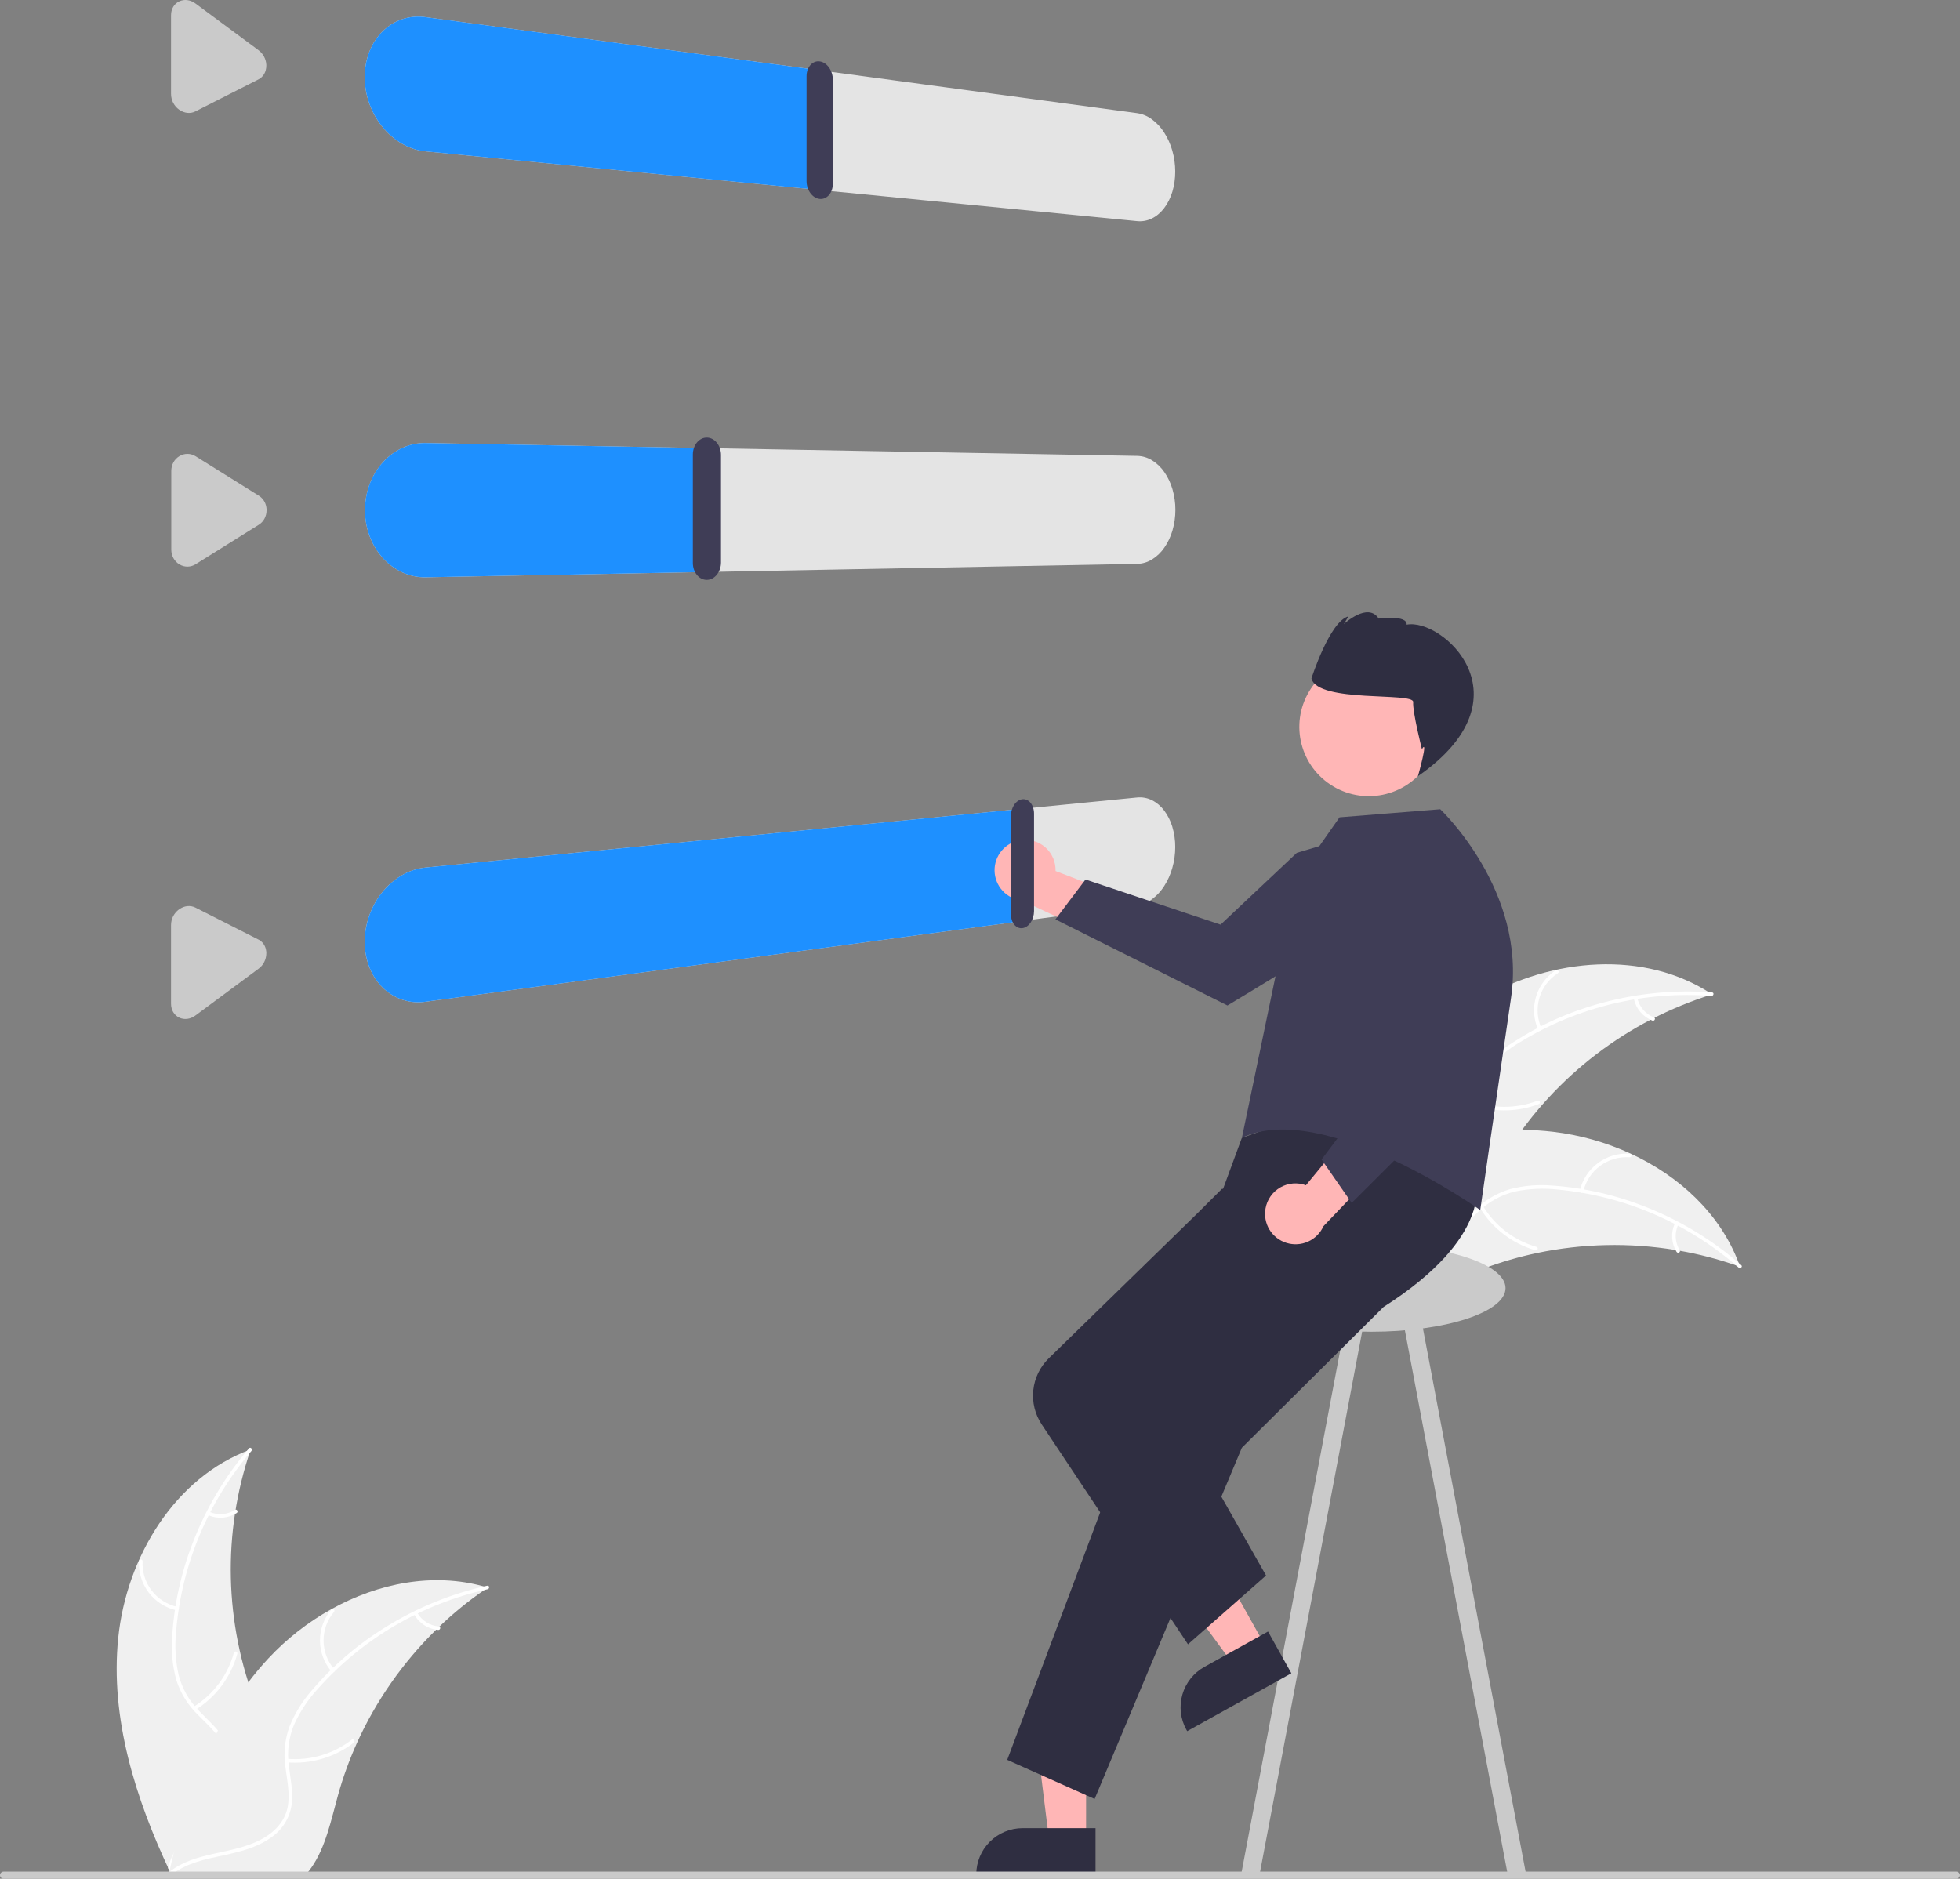 <svg width="121" height="116" viewBox="0 0 121 116" fill="none" xmlns="http://www.w3.org/2000/svg">
<rect x="0" y="0" width="121" height="116" fill="#808080" stroke="none"/>
<g clip-path="url(#clip0_941_16671)">
<path d="M91.455 61.67C95.777 59.149 101.537 58.622 105.7 61.396C100.502 63.014 96.046 66.413 93.12 70.993C91.998 72.763 90.934 74.848 88.942 75.508C87.702 75.919 86.318 75.666 85.14 75.101C83.963 74.535 82.954 73.681 81.959 72.837L81.641 72.764C84.045 68.384 87.133 64.191 91.455 61.67Z" fill="#F0F0F0"/>
<path d="M105.652 61.49C101.519 61.178 97.393 62.171 93.859 64.331C93.09 64.782 92.397 65.351 91.806 66.018C91.251 66.686 90.886 67.49 90.748 68.346C90.603 69.142 90.547 69.972 90.211 70.719C90.033 71.099 89.777 71.437 89.459 71.711C89.141 71.985 88.768 72.189 88.366 72.31C87.371 72.636 86.317 72.586 85.289 72.501C84.147 72.407 82.962 72.292 81.869 72.716C81.737 72.767 81.665 72.559 81.797 72.508C83.699 71.77 85.739 72.603 87.693 72.252C88.604 72.088 89.472 71.65 89.921 70.809C90.315 70.073 90.373 69.216 90.512 68.409C90.635 67.572 90.961 66.777 91.462 66.094C92.017 65.4 92.687 64.805 93.443 64.335C95.127 63.249 96.971 62.434 98.909 61.919C101.117 61.32 103.412 61.102 105.694 61.274C105.836 61.285 105.792 61.501 105.652 61.49Z" fill="white"/>
<path d="M94.954 63.569C94.671 62.928 94.626 62.208 94.826 61.538C95.026 60.867 95.459 60.289 96.047 59.907C96.167 59.83 96.292 60.012 96.173 60.089C95.624 60.443 95.221 60.981 95.036 61.606C94.851 62.231 94.896 62.901 95.162 63.496C95.22 63.626 95.011 63.697 94.954 63.569Z" fill="white"/>
<path d="M90.769 67.933C92.101 68.463 93.585 68.472 94.924 67.96C95.056 67.909 95.129 68.117 94.996 68.168C93.602 68.699 92.058 68.685 90.672 68.131C90.54 68.078 90.637 67.88 90.769 67.933Z" fill="white"/>
<path d="M101.077 61.609C101.135 61.879 101.259 62.131 101.438 62.342C101.618 62.553 101.847 62.716 102.105 62.817C102.238 62.868 102.14 63.066 102.009 63.015C101.724 62.902 101.471 62.722 101.272 62.489C101.073 62.257 100.935 61.979 100.868 61.681C100.86 61.653 100.862 61.623 100.875 61.597C100.887 61.572 100.909 61.551 100.937 61.541C100.964 61.532 100.994 61.533 101.021 61.546C101.047 61.559 101.067 61.581 101.077 61.609Z" fill="white"/>
<path d="M107.424 78.214C107.341 78.185 107.257 78.155 107.172 78.126C106.044 77.734 104.886 77.433 103.71 77.227C103.619 77.209 103.527 77.193 103.436 77.178C100.597 76.712 97.695 76.776 94.879 77.366C93.758 77.602 92.658 77.923 91.586 78.325C90.106 78.881 88.546 79.601 87.013 79.636C86.853 79.641 86.693 79.637 86.534 79.623L81.575 73.156C81.571 73.136 81.565 73.117 81.561 73.096L81.352 72.847C81.405 72.823 81.462 72.798 81.516 72.773C81.547 72.759 81.579 72.746 81.61 72.732C81.631 72.723 81.652 72.713 81.671 72.704C81.678 72.701 81.685 72.698 81.691 72.696C81.709 72.687 81.727 72.68 81.744 72.671C82.059 72.534 82.375 72.399 82.693 72.266C82.694 72.265 82.694 72.265 82.697 72.265C85.119 71.257 87.648 70.442 90.22 70.035C90.297 70.022 90.376 70.009 90.456 70C91.616 69.823 92.789 69.741 93.963 69.754C94.605 69.764 95.247 69.806 95.886 69.88C97.535 70.075 99.143 70.528 100.652 71.221C103.658 72.603 106.188 74.93 107.339 77.98C107.368 78.058 107.397 78.135 107.424 78.214Z" fill="#F0F0F0"/>
<path d="M107.333 78.263C104.222 75.532 100.328 73.848 96.203 73.45C95.316 73.349 94.419 73.387 93.544 73.564C92.698 73.764 91.921 74.187 91.294 74.788C90.698 75.336 90.152 75.966 89.433 76.361C89.061 76.557 88.653 76.673 88.233 76.701C87.814 76.729 87.393 76.668 86.999 76.523C86.008 76.185 85.197 75.513 84.427 74.828C83.572 74.067 82.696 73.264 81.567 72.946C81.43 72.907 81.498 72.698 81.635 72.737C83.599 73.29 84.725 75.18 86.496 76.073C87.323 76.489 88.281 76.66 89.147 76.258C89.906 75.907 90.469 75.258 91.068 74.697C91.671 74.102 92.411 73.663 93.224 73.419C94.086 73.198 94.98 73.125 95.868 73.203C97.868 73.347 99.832 73.804 101.69 74.557C103.815 75.404 105.779 76.608 107.497 78.116C107.604 78.209 107.439 78.355 107.333 78.263Z" fill="white"/>
<path d="M97.534 73.5C97.695 72.819 98.094 72.217 98.659 71.802C99.224 71.387 99.918 71.185 100.618 71.233C100.647 71.236 100.673 71.249 100.692 71.27C100.711 71.291 100.721 71.319 100.72 71.348C100.718 71.376 100.706 71.403 100.685 71.423C100.665 71.443 100.637 71.454 100.608 71.453C99.957 71.407 99.31 71.595 98.785 71.983C98.26 72.37 97.891 72.933 97.745 73.568C97.713 73.706 97.503 73.637 97.534 73.5Z" fill="white"/>
<path d="M91.556 74.47C92.3 75.693 93.479 76.592 94.858 76.987C94.994 77.026 94.926 77.235 94.79 77.196C93.356 76.782 92.131 75.845 91.36 74.57C91.287 74.449 91.483 74.349 91.556 74.47Z" fill="white"/>
<path d="M103.606 75.61C103.488 75.86 103.435 76.136 103.451 76.412C103.467 76.688 103.552 76.956 103.697 77.192C103.772 77.312 103.575 77.412 103.501 77.292C103.341 77.031 103.248 76.735 103.23 76.43C103.212 76.125 103.268 75.82 103.396 75.542C103.405 75.515 103.425 75.493 103.451 75.479C103.477 75.466 103.507 75.463 103.534 75.471C103.562 75.48 103.585 75.5 103.599 75.526C103.612 75.552 103.614 75.582 103.606 75.61Z" fill="white"/>
<path d="M7.299 101.128C7.806 96.16 10.775 91.211 15.477 89.493C13.722 94.634 13.848 100.228 15.831 105.285C16.602 107.232 17.664 109.318 17.024 111.313C16.625 112.553 15.604 113.519 14.452 114.134C13.3 114.749 12.014 115.058 10.743 115.362L10.496 115.575C8.367 111.055 6.792 106.095 7.299 101.128Z" fill="#F0F0F0"/>
<path d="M15.523 89.586C12.833 92.73 11.205 96.64 10.87 100.759C10.782 101.645 10.834 102.538 11.025 103.408C11.239 104.248 11.675 105.017 12.287 105.633C12.846 106.219 13.486 106.754 13.893 107.465C14.095 107.832 14.218 108.238 14.252 108.655C14.287 109.073 14.232 109.493 14.092 109.889C13.77 110.882 13.108 111.701 12.433 112.48C11.684 113.344 10.892 114.23 10.59 115.361C10.554 115.498 10.343 115.433 10.379 115.296C10.904 113.329 12.781 112.177 13.649 110.397C14.054 109.566 14.21 108.609 13.794 107.751C13.43 107 12.771 106.448 12.199 105.86C11.593 105.267 11.142 104.536 10.885 103.73C10.65 102.873 10.563 101.983 10.627 101.097C10.741 99.1 11.169 97.134 11.895 95.27C12.712 93.138 13.888 91.161 15.373 89.424C15.466 89.317 15.614 89.479 15.523 89.586Z" fill="white"/>
<path d="M10.903 99.426C10.217 99.276 9.608 98.888 9.183 98.332C8.758 97.775 8.545 97.085 8.582 96.387C8.584 96.358 8.597 96.332 8.618 96.312C8.639 96.293 8.667 96.283 8.696 96.284C8.724 96.284 8.751 96.296 8.771 96.317C8.791 96.337 8.803 96.364 8.803 96.393C8.767 97.043 8.965 97.686 9.362 98.203C9.759 98.721 10.328 99.08 10.967 99.216C11.106 99.246 11.041 99.456 10.903 99.426Z" fill="white"/>
<path d="M11.968 105.373C13.182 104.612 14.065 103.423 14.44 102.042C14.477 101.906 14.688 101.97 14.651 102.107C14.258 103.543 13.337 104.779 12.071 105.567C11.95 105.642 11.848 105.448 11.968 105.373Z" fill="white"/>
<path d="M12.923 93.342C13.176 93.455 13.453 93.504 13.73 93.483C14.007 93.463 14.274 93.375 14.508 93.226C14.627 93.15 14.73 93.344 14.611 93.42C14.352 93.583 14.057 93.681 13.751 93.704C13.446 93.727 13.139 93.675 12.858 93.552C12.831 93.543 12.808 93.523 12.795 93.498C12.781 93.472 12.778 93.443 12.785 93.415C12.794 93.387 12.813 93.364 12.839 93.35C12.865 93.336 12.895 93.333 12.923 93.342Z" fill="white"/>
<path d="M30.116 98.021C30.042 98.071 29.969 98.121 29.895 98.172C28.912 98.849 27.986 99.604 27.125 100.43C27.058 100.493 26.991 100.557 26.925 100.622C24.873 102.634 23.214 105.009 22.031 107.625C21.561 108.667 21.172 109.742 20.866 110.843C20.443 112.363 20.107 114.044 19.231 115.299C19.141 115.431 19.043 115.557 18.938 115.677L10.777 115.858C10.758 115.849 10.739 115.842 10.72 115.834L10.395 115.856C10.406 115.798 10.42 115.738 10.432 115.68C10.438 115.647 10.447 115.613 10.454 115.579C10.459 115.557 10.464 115.535 10.467 115.514C10.469 115.507 10.47 115.499 10.472 115.494C10.475 115.473 10.481 115.454 10.484 115.436C10.558 115.102 10.635 114.767 10.715 114.433C10.715 114.431 10.715 114.431 10.717 114.429C11.329 111.883 12.159 109.366 13.346 107.055C13.382 106.985 13.418 106.914 13.457 106.844C13.998 105.805 14.623 104.812 15.326 103.875C15.713 103.363 16.125 102.87 16.562 102.4C17.692 101.187 19.007 100.158 20.458 99.352C23.351 97.746 26.727 97.08 29.876 97.952C29.956 97.974 30.035 97.997 30.116 98.021Z" fill="#F0F0F0"/>
<path d="M30.102 98.124C26.055 99.02 22.395 101.164 19.641 104.252C19.036 104.906 18.538 105.651 18.166 106.46C17.829 107.259 17.713 108.134 17.83 108.994C17.922 109.797 18.11 110.609 18.006 111.421C17.946 111.835 17.799 112.233 17.574 112.587C17.349 112.941 17.052 113.244 16.702 113.476C15.844 114.076 14.822 114.332 13.813 114.549C12.693 114.789 11.525 115.021 10.602 115.742C10.49 115.83 10.361 115.651 10.473 115.564C12.079 114.309 14.273 114.516 16.041 113.615C16.866 113.195 17.569 112.525 17.755 111.59C17.917 110.772 17.724 109.935 17.623 109.122C17.497 108.286 17.578 107.431 17.859 106.633C18.189 105.807 18.657 105.044 19.243 104.376C20.539 102.85 22.068 101.537 23.773 100.484C25.712 99.272 27.845 98.4 30.08 97.906C30.218 97.875 30.239 98.094 30.102 98.124Z" fill="white"/>
<path d="M20.466 103.205C20.01 102.674 19.757 101.998 19.754 101.298C19.751 100.598 19.997 99.92 20.449 99.385C20.541 99.277 20.713 99.414 20.621 99.522C20.2 100.02 19.97 100.652 19.975 101.303C19.979 101.955 20.217 102.584 20.645 103.076C20.738 103.183 20.559 103.312 20.466 103.205Z" fill="white"/>
<path d="M17.727 108.593C19.156 108.715 20.578 108.295 21.711 107.418C21.823 107.331 21.953 107.509 21.841 107.596C20.66 108.507 19.179 108.94 17.692 108.81C17.55 108.797 17.585 108.58 17.727 108.593Z" fill="white"/>
<path d="M25.753 99.561C25.887 99.803 26.079 100.008 26.312 100.158C26.545 100.308 26.811 100.398 27.088 100.42C27.23 100.431 27.194 100.648 27.053 100.637C26.748 100.612 26.454 100.512 26.196 100.347C25.938 100.182 25.725 99.956 25.574 99.69C25.558 99.666 25.552 99.637 25.556 99.608C25.561 99.58 25.576 99.554 25.599 99.536C25.622 99.519 25.652 99.512 25.681 99.517C25.71 99.522 25.736 99.537 25.753 99.561Z" fill="white"/>
<path d="M70.197 13.653L26.264 9.344C25.755 9.291 25.263 9.131 24.821 8.874C24.365 8.61 23.96 8.265 23.628 7.856C22.912 6.984 22.519 5.892 22.516 4.764C22.515 4.49 22.54 4.216 22.589 3.945C22.636 3.687 22.708 3.433 22.804 3.188C22.896 2.951 23.013 2.724 23.152 2.51C23.289 2.301 23.448 2.106 23.627 1.931C23.801 1.76 23.994 1.609 24.201 1.481C24.606 1.232 25.063 1.081 25.537 1.041C25.779 1.02 26.023 1.026 26.263 1.059L70.197 6.986C70.532 7.035 70.849 7.168 71.12 7.372C71.417 7.593 71.67 7.867 71.868 8.18C72.089 8.524 72.258 8.899 72.37 9.292C72.491 9.715 72.553 10.154 72.553 10.594C72.553 10.809 72.538 11.023 72.508 11.236C72.48 11.438 72.436 11.638 72.377 11.834C72.321 12.021 72.249 12.202 72.162 12.376C72.08 12.543 71.981 12.701 71.869 12.849C71.763 12.988 71.643 13.115 71.51 13.228C71.387 13.332 71.251 13.421 71.105 13.492C70.823 13.629 70.508 13.685 70.196 13.653L70.197 13.653Z" fill="#E4E4E4"/>
<path d="M50.67 11.738L26.264 9.344C25.755 9.291 25.263 9.131 24.821 8.874C24.365 8.61 23.96 8.265 23.628 7.856C22.912 6.984 22.519 5.892 22.516 4.764C22.515 4.49 22.54 4.216 22.589 3.945C22.636 3.687 22.708 3.433 22.804 3.188C22.896 2.951 23.013 2.724 23.152 2.51C23.289 2.301 23.448 2.106 23.627 1.931C23.801 1.76 23.994 1.609 24.201 1.481C24.606 1.232 25.063 1.081 25.537 1.041C25.779 1.02 26.023 1.026 26.263 1.059L50.669 4.352L50.67 11.738Z" fill="#1E90FF"/>
<path d="M50.607 12.282C50.494 12.27 50.386 12.232 50.291 12.171C50.19 12.106 50.103 12.023 50.032 11.927C49.956 11.822 49.897 11.707 49.857 11.584C49.815 11.453 49.793 11.316 49.793 11.178V4.706C49.792 4.574 49.814 4.442 49.857 4.316C49.895 4.205 49.955 4.103 50.032 4.014C50.103 3.933 50.192 3.87 50.291 3.829C50.392 3.789 50.501 3.776 50.608 3.792C50.721 3.808 50.829 3.851 50.923 3.915C51.023 3.984 51.109 4.07 51.179 4.17C51.254 4.276 51.312 4.393 51.352 4.517C51.393 4.648 51.415 4.784 51.415 4.921V11.341C51.416 11.474 51.394 11.606 51.352 11.732C51.314 11.844 51.255 11.948 51.179 12.038C51.109 12.121 51.021 12.188 50.922 12.232C50.823 12.276 50.715 12.293 50.607 12.282Z" fill="#3F3D56"/>
<path d="M11.567 6.97C11.523 6.965 11.48 6.958 11.438 6.947C11.394 6.937 11.351 6.923 11.31 6.907C11.267 6.891 11.225 6.871 11.185 6.85C11.143 6.827 11.102 6.802 11.063 6.774C10.829 6.608 10.662 6.363 10.593 6.084C10.57 5.991 10.559 5.896 10.559 5.801V0.941C10.558 0.848 10.57 0.756 10.593 0.666C10.615 0.582 10.648 0.5 10.693 0.425C10.78 0.277 10.909 0.159 11.064 0.086C11.142 0.049 11.224 0.023 11.31 0.01C11.395 -0.003 11.481 -0.003 11.567 0.008C11.655 0.02 11.741 0.043 11.823 0.077C11.91 0.114 11.992 0.161 12.068 0.217L15.96 3.1C16.029 3.152 16.093 3.211 16.15 3.276C16.262 3.406 16.345 3.558 16.394 3.722C16.418 3.805 16.433 3.889 16.439 3.975C16.439 3.982 16.44 3.989 16.441 3.995C16.442 4.002 16.442 4.009 16.441 4.016V4.057C16.441 4.147 16.43 4.237 16.408 4.325C16.387 4.408 16.355 4.487 16.313 4.562C16.272 4.634 16.221 4.699 16.161 4.757C16.102 4.814 16.034 4.863 15.96 4.901L12.067 6.877C12.028 6.897 11.988 6.914 11.947 6.928C11.906 6.941 11.865 6.952 11.823 6.96C11.781 6.967 11.738 6.972 11.695 6.974C11.652 6.975 11.609 6.974 11.567 6.97Z" fill="#CACACA"/>
<path d="M70.207 34.815L26.279 35.642C25.781 35.651 25.288 35.548 24.836 35.34C24.383 35.131 23.977 34.832 23.643 34.462C23.292 34.074 23.017 33.624 22.831 33.136C22.431 32.082 22.431 30.918 22.831 29.864C23.017 29.376 23.292 28.926 23.643 28.538C23.977 28.167 24.383 27.868 24.836 27.658C25.288 27.451 25.781 27.347 26.279 27.356L70.207 28.148C70.534 28.156 70.854 28.253 71.131 28.427C71.427 28.613 71.681 28.858 71.879 29.146C72.101 29.468 72.27 29.824 72.38 30.199C72.624 31.036 72.624 31.924 72.38 32.761C72.27 33.137 72.101 33.492 71.879 33.815C71.681 34.104 71.427 34.349 71.131 34.536C70.854 34.711 70.534 34.807 70.207 34.815Z" fill="#E4E4E4"/>
<path d="M43.449 35.319L26.279 35.642C25.781 35.651 25.288 35.548 24.836 35.34C24.383 35.131 23.977 34.832 23.643 34.462C23.292 34.074 23.017 33.624 22.831 33.136C22.631 32.613 22.53 32.059 22.531 31.5C22.531 31.223 22.556 30.946 22.605 30.673C22.652 30.406 22.724 30.144 22.819 29.89C22.913 29.64 23.029 29.4 23.168 29.172C23.305 28.945 23.464 28.733 23.642 28.537C23.816 28.346 24.008 28.172 24.217 28.019C24.417 27.872 24.633 27.747 24.859 27.646C25.305 27.446 25.79 27.347 26.279 27.356L43.449 27.666V35.319Z" fill="#1E90FF"/>
<path d="M43.645 35.803C43.528 35.805 43.412 35.779 43.307 35.727C43.2 35.673 43.106 35.597 43.03 35.505C42.948 35.406 42.884 35.292 42.842 35.171C42.796 35.038 42.773 34.899 42.773 34.759V28.062C42.773 27.922 42.796 27.782 42.842 27.65C42.884 27.528 42.948 27.415 43.03 27.316C43.106 27.224 43.2 27.149 43.307 27.095C43.412 27.042 43.528 27.016 43.645 27.019C43.763 27.021 43.879 27.052 43.982 27.109C44.089 27.167 44.182 27.246 44.257 27.341C44.338 27.442 44.4 27.556 44.442 27.679C44.487 27.811 44.51 27.95 44.51 28.09V34.732C44.51 34.871 44.487 35.01 44.442 35.142C44.4 35.265 44.338 35.379 44.257 35.481C44.182 35.576 44.089 35.654 43.982 35.713C43.879 35.769 43.763 35.8 43.645 35.803Z" fill="#3F3D56"/>
<path d="M11.582 34.985C11.495 34.986 11.409 34.975 11.325 34.953C11.283 34.941 11.241 34.927 11.2 34.91C11.158 34.892 11.118 34.872 11.079 34.849C11.001 34.803 10.93 34.746 10.867 34.681C10.805 34.617 10.752 34.544 10.708 34.466C10.664 34.386 10.631 34.301 10.609 34.213C10.586 34.122 10.574 34.029 10.574 33.935V29.075C10.574 28.981 10.586 28.887 10.609 28.796C10.631 28.708 10.665 28.623 10.708 28.544C10.795 28.386 10.924 28.253 11.079 28.162C11.156 28.115 11.239 28.08 11.325 28.056C11.494 28.011 11.672 28.013 11.839 28.063C11.925 28.089 12.007 28.127 12.083 28.174L15.975 30.603L15.989 30.612L16.003 30.621L16.017 30.63L16.031 30.639C16.093 30.684 16.15 30.737 16.201 30.795C16.251 30.853 16.295 30.916 16.331 30.984C16.368 31.052 16.397 31.124 16.417 31.199C16.439 31.276 16.452 31.355 16.456 31.435V31.503C16.457 31.594 16.446 31.686 16.424 31.775C16.402 31.861 16.37 31.944 16.329 32.022C16.288 32.099 16.236 32.171 16.177 32.235C16.117 32.299 16.049 32.355 15.974 32.402L12.083 34.834C12.044 34.859 12.004 34.88 11.963 34.899C11.922 34.917 11.881 34.933 11.838 34.946C11.797 34.958 11.754 34.968 11.711 34.974C11.668 34.981 11.625 34.984 11.582 34.985Z" fill="#CACACA"/>
<path d="M70.197 55.906L26.264 61.851C25.787 61.92 25.3 61.877 24.842 61.725C24.385 61.574 23.969 61.318 23.627 60.978C23.274 60.628 22.998 60.209 22.815 59.747C22.614 59.237 22.512 58.694 22.516 58.147C22.519 57.019 22.912 55.927 23.628 55.054C23.96 54.646 24.365 54.301 24.821 54.036C25.263 53.779 25.755 53.618 26.264 53.565L70.197 49.239C70.514 49.207 70.835 49.266 71.12 49.409C71.415 49.56 71.671 49.777 71.868 50.043C72.093 50.343 72.262 50.679 72.37 51.038C72.493 51.446 72.555 51.871 72.553 52.297C72.553 52.738 72.492 53.176 72.37 53.599C72.258 53.993 72.089 54.367 71.868 54.712C71.67 55.024 71.417 55.298 71.12 55.52C70.85 55.724 70.532 55.857 70.197 55.906Z" fill="#E4E4E4"/>
<path d="M63.289 56.841L26.264 61.851C25.787 61.92 25.3 61.877 24.842 61.725C24.385 61.574 23.969 61.318 23.627 60.978C23.274 60.628 22.998 60.209 22.815 59.746C22.614 59.237 22.512 58.694 22.516 58.147C22.516 57.867 22.54 57.587 22.589 57.311C22.734 56.482 23.092 55.704 23.627 55.053C23.801 54.842 23.993 54.647 24.201 54.47C24.401 54.3 24.616 54.15 24.844 54.021C25.064 53.896 25.296 53.794 25.537 53.717C25.773 53.641 26.016 53.59 26.263 53.565L63.289 49.919V56.841Z" fill="#1E90FF"/>
<path d="M11.567 62.907C11.524 62.913 11.481 62.916 11.438 62.915C11.395 62.915 11.352 62.911 11.31 62.905C11.224 62.892 11.142 62.867 11.064 62.83C10.909 62.756 10.779 62.638 10.693 62.49C10.648 62.414 10.615 62.333 10.593 62.248C10.57 62.159 10.558 62.067 10.559 61.975V57.114C10.559 57.019 10.57 56.924 10.593 56.831C10.662 56.553 10.829 56.308 11.064 56.141C11.14 56.087 11.223 56.042 11.31 56.008C11.392 55.976 11.479 55.955 11.567 55.946C11.652 55.937 11.739 55.94 11.823 55.956C11.908 55.971 11.99 55.999 12.067 56.038L15.96 58.013L15.974 58.02L15.988 58.028L16.002 58.035L16.015 58.043C16.074 58.079 16.129 58.122 16.177 58.171C16.226 58.219 16.268 58.274 16.304 58.333C16.34 58.393 16.369 58.457 16.391 58.524C16.414 58.594 16.429 58.666 16.436 58.739C16.437 58.748 16.438 58.758 16.439 58.768C16.44 58.777 16.44 58.787 16.441 58.797C16.441 58.807 16.441 58.817 16.442 58.827C16.443 58.837 16.443 58.846 16.442 58.856C16.442 58.949 16.431 59.042 16.409 59.133C16.366 59.312 16.283 59.48 16.165 59.622C16.104 59.693 16.035 59.758 15.96 59.813L12.067 62.698C12.029 62.727 11.989 62.753 11.947 62.777C11.907 62.8 11.865 62.82 11.823 62.838C11.781 62.855 11.739 62.87 11.695 62.881C11.653 62.893 11.61 62.901 11.567 62.907Z" fill="#CACACA"/>
<path d="M63.025 51.869C63.296 51.83 63.572 51.851 63.834 51.93C64.096 52.009 64.338 52.144 64.542 52.326C64.746 52.508 64.907 52.733 65.015 52.984C65.122 53.235 65.173 53.507 65.164 53.78L71.375 56.164L68.561 58.169L63.094 55.598C62.636 55.552 62.209 55.34 61.897 55.002C61.585 54.664 61.407 54.223 61.399 53.764C61.39 53.304 61.551 52.857 61.851 52.508C62.151 52.159 62.568 51.931 63.025 51.869Z" fill="#FFB6B6"/>
<path d="M86.608 50.698L87.659 52.603C87.405 53.812 86.749 54.899 85.797 55.688C84.188 57.042 75.776 62.081 75.776 62.081L65.156 56.764L67.014 54.303L75.352 57.089L80.055 52.66L86.608 50.698Z" fill="#3F3D56"/>
<path d="M87.571 80.574L86.473 80.78L93.094 115.825L94.192 115.619L87.571 80.574Z" fill="#CACACA"/>
<path d="M76.644 115.619L77.742 115.825L84.364 80.78L83.266 80.574L76.644 115.619Z" fill="#CACACA"/>
<path d="M84.655 82.225C89.233 82.225 92.943 81.019 92.943 79.532C92.943 78.044 89.233 76.839 84.655 76.839C80.078 76.839 76.367 78.044 76.367 79.532C76.367 81.019 80.078 82.225 84.655 82.225Z" fill="#CACACA"/>
<path d="M67.049 113.618L64.766 113.617L63.68 104.834L67.05 104.835L67.049 113.618Z" fill="#FFB6B6"/>
<path d="M67.632 115.825L60.27 115.825V115.732C60.27 114.974 60.572 114.247 61.109 113.711C61.646 113.175 62.375 112.874 63.135 112.874L67.632 112.874L67.632 115.825Z" fill="#2F2E41"/>
<path d="M78.134 101.667L76.14 102.776L70.902 95.632L73.846 93.995L78.134 101.667Z" fill="#FFB6B6"/>
<path d="M79.722 103.312L73.291 106.887L73.245 106.806C72.875 106.144 72.784 105.362 72.992 104.633C73.2 103.904 73.689 103.287 74.353 102.918L78.281 100.735L79.722 103.312Z" fill="#2F2E41"/>
<path d="M91.1 72.947C91.1 72.947 92.208 76.368 85.415 80.694L76.666 89.388L67.576 111.072L62.18 108.659L70.479 86.568L75.332 78.094L75.473 73.495L76.666 70.254L85.327 67.189L91.1 72.947Z" fill="#2F2E41"/>
<path d="M73.34 101.525L64.311 87.949C63.896 87.324 63.712 86.575 63.791 85.83C63.87 85.085 64.207 84.391 64.744 83.867L73.886 74.948L75.436 73.403H78.905L77.278 79.387L71.635 85.766L78.159 97.277L73.34 101.525Z" fill="#2F2E41"/>
<path d="M79.976 54.347L82.696 50.464L88.913 49.965C88.913 49.965 94.257 54.987 93.285 61.599C92.313 68.211 91.382 74.712 91.382 74.712C91.382 74.712 81.697 67.84 76.668 70.254L79.976 54.347Z" fill="#3F3D56"/>
<path d="M78.129 74.605C78.177 74.336 78.284 74.081 78.442 73.858C78.6 73.635 78.805 73.449 79.042 73.313C79.28 73.177 79.544 73.095 79.817 73.072C80.09 73.05 80.365 73.087 80.621 73.181L84.845 68.052L85.868 71.347L81.7 75.713C81.512 76.132 81.177 76.469 80.757 76.659C80.337 76.848 79.861 76.877 79.421 76.74C78.981 76.604 78.606 76.311 78.368 75.918C78.13 75.524 78.045 75.057 78.129 74.605Z" fill="#FFB6B6"/>
<path d="M83.446 74.272L81.586 71.592L86.869 64.567L84.147 58.752L84.346 51.834L86.594 51.42L86.622 51.434C87.716 52.061 88.561 53.043 89.017 54.216C89.578 55.614 90.831 60.865 91.527 63.87C91.664 64.453 91.649 65.06 91.484 65.635C91.318 66.21 91.008 66.733 90.583 67.155L83.446 74.272Z" fill="#3F3D56"/>
<path d="M88.192 47.066C89.403 45.035 88.733 42.409 86.697 41.202C84.66 39.995 82.028 40.662 80.817 42.694C79.606 44.724 80.276 47.35 82.313 48.557C84.349 49.764 86.982 49.097 88.192 47.066Z" fill="#FFB6B6"/>
<path d="M87.242 43.343C87.197 43.965 87.781 46.255 87.781 46.255C88.209 45.537 87.537 47.924 87.537 47.924C94.564 43.039 89.011 38.132 86.839 38.568C86.885 37.947 85.113 38.193 85.113 38.193C84.438 37.145 82.959 38.536 82.959 38.536L83.245 38.057C82.096 38.348 80.961 41.888 80.961 41.888C81.35 43.415 87.288 42.722 87.242 43.343Z" fill="#2F2E41"/>
<path d="M63.126 57.306C63.032 57.319 62.935 57.306 62.848 57.269C62.76 57.229 62.681 57.169 62.621 57.094C62.552 57.009 62.499 56.913 62.466 56.809C62.428 56.691 62.409 56.567 62.41 56.443V50.376C62.41 50.247 62.429 50.119 62.466 49.996C62.501 49.882 62.553 49.774 62.621 49.675C62.681 49.586 62.759 49.509 62.848 49.448C62.931 49.391 63.026 49.356 63.126 49.346C63.221 49.336 63.316 49.353 63.403 49.395C63.491 49.438 63.568 49.501 63.628 49.578C63.696 49.664 63.747 49.762 63.78 49.867C63.818 49.985 63.837 50.108 63.836 50.233V56.253C63.836 56.382 63.817 56.509 63.78 56.632C63.746 56.747 63.695 56.856 63.628 56.956C63.568 57.048 63.491 57.128 63.403 57.192C63.321 57.252 63.226 57.291 63.126 57.306Z" fill="#3F3D56"/>
<path d="M120.778 116H0.221C0.162 116 0.106 115.976 0.065 115.935C0.023 115.894 0 115.837 0 115.779C0 115.72 0.023 115.664 0.065 115.623C0.106 115.581 0.162 115.558 0.221 115.558H120.778C120.836 115.558 120.893 115.581 120.934 115.622C120.976 115.664 120.999 115.72 120.999 115.779C120.999 115.838 120.976 115.894 120.934 115.935C120.893 115.977 120.836 116 120.778 116Z" fill="#CACACA"/>
</g>
<defs>
<clipPath id="clip0_941_16671">
<rect width="121" height="116" fill="white"/>
</clipPath>
</defs>
</svg>
